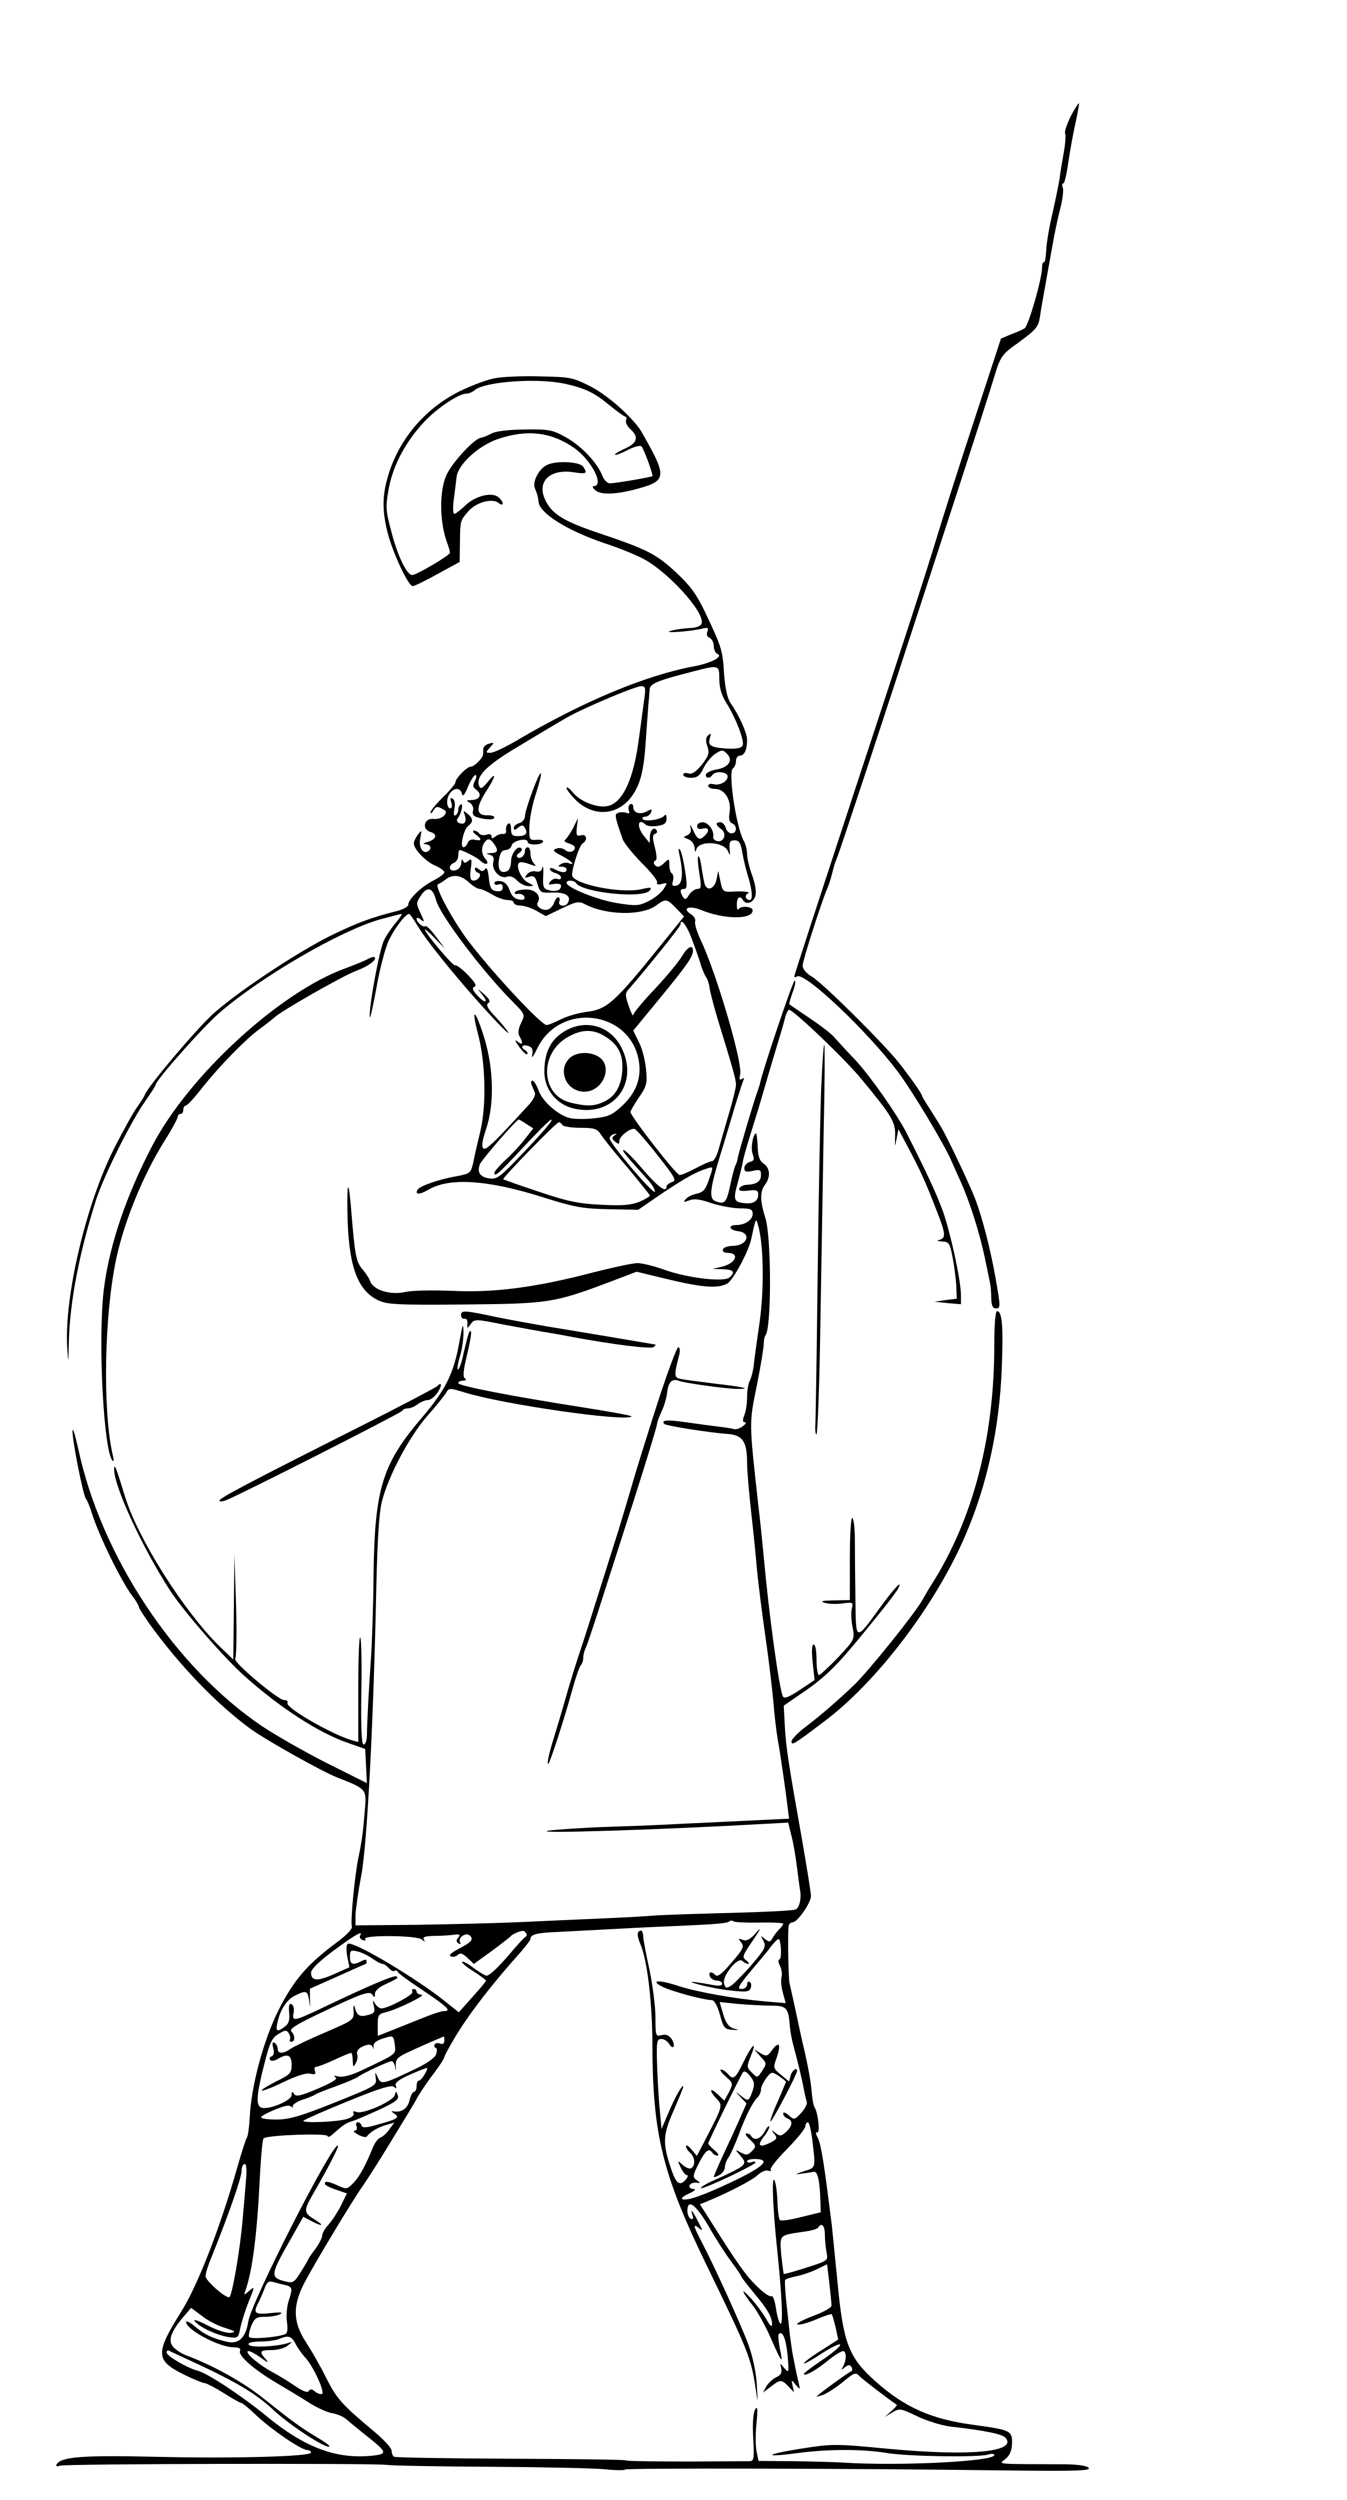 <?xml version="1.0" standalone="no"?>
<!DOCTYPE svg PUBLIC "-//W3C//DTD SVG 20010904//EN"
 "http://www.w3.org/TR/2001/REC-SVG-20010904/DTD/svg10.dtd">
<svg version="1.0" xmlns="http://www.w3.org/2000/svg"
 width="485pt" height="900pt" viewBox="0 0 485 900"
 preserveAspectRatio="xMidYMid meet">
<g transform="translate(0,900) scale(0.1,-0.1)"
fill="#000000" stroke="none">
<path d="M3855 8581 c-14 -29 -23 -56 -20 -61 3 -5 1 -37 -5 -70 -6 -33 -13
-76 -15 -94 -3 -18 -14 -73 -25 -122 -12 -49 -22 -110 -23 -135 -1 -26 -5 -45
-8 -43 -4 2 -7 -6 -7 -19 0 -40 -49 -211 -63 -219 -8 -5 -30 -15 -50 -22 l-35
-15 -96 -293 c-53 -161 -112 -347 -132 -413 -42 -139 -141 -443 -272 -840
-153 -466 -244 -744 -244 -750 0 -4 5 -3 10 0 27 17 252 -196 362 -342 53 -71
168 -262 194 -323 6 -14 21 -47 33 -74 32 -70 68 -184 87 -274 9 -42 17 -84
19 -92 2 -8 4 -32 4 -52 1 -27 5 -38 16 -38 18 0 18 4 0 107 -18 104 -49 223
-74 288 -21 54 -103 227 -124 260 -6 11 -24 39 -39 63 -16 24 -28 45 -28 47 0
7 -43 68 -85 121 -56 70 -274 287 -313 309 -19 11 -32 27 -32 39 0 18 68 230
90 281 5 11 12 34 16 50 9 35 9 35 17 55 10 23 161 480 312 945 217 665 237
730 261 808 14 46 25 63 58 87 90 65 94 70 101 113 3 23 13 78 21 122 8 44 19
107 25 140 6 33 17 88 26 122 9 34 13 69 10 77 -4 9 -3 16 2 16 4 0 12 35 18
78 6 42 18 106 26 142 8 36 13 67 12 68 -2 2 -15 -19 -30 -47z"/>
<path d="M1785 7639 c-27 -4 -86 -26 -131 -48 -128 -64 -224 -180 -260 -316
-18 -65 -17 -117 1 -190 18 -73 75 -195 91 -195 6 0 47 20 90 44 l79 43 1 64
c1 84 0 83 29 117 28 34 88 50 111 31 8 -7 14 -7 14 -1 0 5 -7 15 -15 22 -24
20 -84 5 -120 -30 -17 -16 -35 -30 -39 -30 -5 0 -6 24 -2 53 4 28 8 65 10 80
5 45 79 113 150 137 105 35 191 25 274 -33 62 -44 109 -136 70 -137 -7 0 -4
-7 7 -16 23 -18 88 -13 173 13 70 21 75 43 32 126 -18 34 -39 71 -46 82 -38
53 -119 124 -178 154 -63 32 -73 34 -179 36 -62 2 -134 -1 -162 -6z m247 -20
c73 -16 108 -32 164 -79 27 -22 52 -40 56 -40 4 0 5 -6 2 -13 -2 -7 4 -22 16
-32 31 -28 25 -50 -20 -70 -22 -10 -38 -20 -36 -22 2 -3 23 5 46 17 23 12 46
18 50 13 9 -11 43 -104 39 -107 -6 -4 -134 -26 -153 -26 -9 0 -21 12 -27 27
-18 47 -75 107 -130 138 -50 28 -61 30 -150 29 -59 -1 -105 -6 -120 -15 -13
-7 -30 -14 -38 -15 -24 -4 -100 -86 -122 -131 -28 -57 -27 -174 2 -250 5 -13
9 -28 9 -33 0 -9 -120 -80 -136 -80 -19 0 -52 68 -74 153 -22 82 -22 92 -10
160 16 83 61 168 128 239 46 49 125 102 152 101 8 0 22 6 30 13 35 30 223 44
322 23z"/>
<path d="M1969 7326 c-29 -14 -53 -61 -43 -84 9 -22 11 -29 13 -48 3 -41 101
-103 236 -149 44 -14 104 -38 134 -53 90 -43 232 -198 217 -237 -3 -9 -19 -15
-43 -16 -21 -1 -51 -5 -68 -10 -35 -10 73 -2 114 8 20 5 23 3 18 -11 -4 -10
-1 -19 8 -22 8 -4 15 -17 15 -29 0 -13 6 -26 13 -29 23 -9 -21 -33 -86 -45
-176 -33 -404 -129 -642 -270 -38 -22 -78 -41 -89 -41 -18 0 -18 1 -2 19 17
19 17 19 -3 14 -12 -3 -21 -12 -21 -19 0 -8 0 -17 -1 -21 -1 -13 -32 -43 -44
-43 -14 0 -55 -42 -55 -56 0 -5 -20 -30 -45 -54 -25 -24 -45 -49 -45 -55 0 -5
5 -2 11 8 8 14 14 15 30 6 17 -8 18 -13 8 -25 -7 -8 -24 -14 -38 -12 -34 4
-44 -37 -11 -47 27 -8 21 -27 -11 -36 -16 -5 -18 -7 -6 -8 17 -1 23 -16 9 -25
-19 -12 -35 13 -29 45 6 32 6 33 -8 15 -8 -11 -15 -25 -15 -32 0 -21 43 -66
77 -80 18 -8 33 -19 33 -24 0 -5 -18 -19 -40 -30 -43 -22 -90 -67 -90 -87 0
-7 -19 -17 -42 -23 -93 -23 -147 -44 -241 -90 -123 -62 -332 -201 -420 -280
-64 -59 -232 -258 -245 -290 -3 -8 -16 -28 -28 -45 -12 -16 -49 -82 -81 -145
-102 -199 -182 -535 -171 -720 4 -62 4 -62 6 20 3 144 39 327 99 514 30 90
126 282 178 355 19 27 35 52 35 55 0 16 167 205 229 259 149 130 440 299 582
338 38 10 71 19 75 19 3 0 -6 -14 -20 -31 -15 -17 -34 -45 -43 -63 -16 -31
-53 -228 -52 -276 1 -14 11 32 24 102 12 70 33 148 45 173 21 44 60 95 73 95
3 0 16 -19 30 -42 40 -68 195 -254 301 -363 47 -48 27 -16 -23 38 -26 27 -32
40 -23 46 9 5 5 14 -15 32 -25 22 -26 22 -9 1 27 -32 14 -37 -15 -6 -18 20
-20 28 -11 32 10 3 2 16 -24 43 -20 21 -41 36 -45 34 -7 -5 -109 116 -109 129
0 3 16 -11 36 -32 l36 -37 -32 43 c-18 24 -35 41 -38 38 -7 -7 -32 14 -32 26
0 6 7 5 16 -3 13 -11 13 -7 -2 24 -16 34 -16 37 0 61 24 37 44 32 56 -14 14
-54 168 -258 278 -368 43 -44 43 -44 28 -75 -10 -21 -12 -37 -5 -48 14 -27 11
-33 -8 -18 -11 9 -9 2 6 -19 13 -18 26 -30 29 -27 4 3 0 10 -8 15 -19 12 -8
22 14 14 13 -5 16 -14 12 -33 -3 -14 5 -3 18 24 81 169 334 139 366 -43 10
-61 -8 -112 -56 -159 -37 -35 -52 -43 -99 -48 -30 -4 -70 -4 -88 -1 -44 8
-103 59 -118 101 -7 19 -17 35 -22 35 -5 0 -6 -7 -3 -15 3 -8 9 -21 12 -29 3
-7 -7 -27 -21 -42 -127 -139 -156 -167 -165 -158 -7 7 -3 30 10 69 30 88 28
215 -6 328 -33 105 -49 116 -23 15 27 -102 31 -252 9 -348 -10 -41 -22 -93
-26 -115 -9 -38 -11 -40 -59 -49 -60 -10 -133 -35 -141 -48 -12 -19 6 -20 38
-1 76 45 214 36 413 -27 114 -36 143 -41 236 -43 l107 -2 83 57 c85 57 126 80
166 92 22 7 22 7 6 -39 -12 -37 -21 -47 -44 -52 -16 -3 -34 -12 -40 -20 -10
-11 -8 -12 13 -4 18 7 39 4 79 -10 30 -10 75 -18 102 -19 40 0 47 -3 47 -20 0
-21 -27 -40 -59 -40 -31 0 -26 -18 6 -22 50 -6 35 -52 -18 -53 -18 0 -34 -6
-36 -12 -3 -8 4 -13 16 -13 46 0 31 -38 -20 -50 l-34 -8 38 -1 c39 -1 46 -11
23 -30 -20 -17 -148 -2 -231 27 -38 14 -83 25 -100 25 -16 0 -91 -16 -165 -35
-199 -52 -349 -72 -499 -65 -71 3 -145 2 -172 -4 -54 -12 -114 7 -126 38 -3
10 -16 30 -29 45 -22 27 -26 46 -40 218 -9 108 -15 100 -13 -17 3 -185 34
-275 107 -312 34 -17 60 -19 312 -17 305 3 323 5 525 81 l97 37 87 -21 c146
-36 203 -41 239 -22 22 12 81 122 88 166 2 11 7 31 10 45 7 24 7 23 16 -10 18
-75 19 -224 3 -340 -9 -63 -19 -132 -21 -153 -2 -21 -9 -47 -14 -57 -6 -10
-10 -37 -10 -59 0 -22 -4 -51 -10 -65 -7 -19 -6 -26 2 -26 7 0 3 -6 -7 -14
-11 -8 -24 -12 -30 -11 -5 2 -30 6 -55 9 -25 3 -78 10 -119 16 -69 10 -92 8
-79 -6 7 -7 167 -32 228 -36 54 -4 70 -27 70 -105 0 -28 7 -109 15 -180 8 -70
17 -159 20 -198 7 -70 12 -111 39 -305 8 -58 17 -139 21 -180 3 -41 10 -100
15 -130 11 -60 28 -182 36 -246 l5 -41 -148 -7 c-81 -4 -186 -9 -233 -11 -47
-3 -164 -8 -260 -11 -96 -3 -197 -10 -225 -14 -70 -12 404 3 791 25 l72 4 11
-45 c7 -25 16 -78 21 -119 5 -40 10 -77 11 -81 5 -29 -3 -63 -17 -68 -9 -4
-112 -9 -228 -12 -116 -3 -238 -7 -271 -9 -33 -3 -121 -8 -195 -11 -74 -3
-205 -9 -290 -13 -85 -4 -255 -8 -377 -10 l-223 -2 0 38 c1 21 10 85 21 143
21 111 44 553 54 1040 4 172 10 263 20 305 24 93 98 232 162 306 32 36 63 75
69 85 10 18 13 18 65 2 141 -44 583 -107 603 -87 3 3 -77 17 -177 33 -256 40
-447 77 -447 87 0 5 8 9 18 9 10 0 13 3 6 8 -8 5 -6 29 7 82 10 41 17 80 15
85 -5 12 -10 -5 -27 -77 -6 -32 -16 -58 -20 -58 -4 0 -1 21 7 47 8 25 13 65
13 87 -1 35 -3 31 -14 -29 -20 -117 -49 -176 -134 -276 -145 -169 -172 -257
-176 -569 -1 -118 -6 -258 -10 -310 -6 -87 -13 -205 -14 -272 -1 -16 -6 -28
-12 -28 -7 0 -10 59 -8 190 2 104 0 192 -4 196 -4 4 -7 -79 -7 -185 l0 -192
-22 6 c-73 21 -243 119 -233 135 3 6 -2 10 -12 10 -22 0 -188 140 -176 149 4
3 6 89 3 191 l-6 185 -2 -190 -2 -189 -51 49 c-127 125 -291 384 -338 535 -33
107 -39 124 -40 102 -2 -59 98 -277 201 -437 47 -73 194 -242 269 -309 129
-115 268 -205 374 -241 l60 -21 3 -61 3 -62 -144 72 c-79 40 -184 100 -232
132 -315 212 -582 614 -664 1003 -11 48 -19 75 -20 61 -1 -34 38 -230 48 -244
5 -5 14 -28 21 -50 25 -81 107 -249 147 -301 13 -17 23 -34 23 -39 0 -4 17
-30 37 -59 109 -151 243 -291 367 -381 57 -41 253 -151 311 -174 105 -41 105
-42 99 -114 -7 -85 -11 -114 -23 -172 -14 -65 -30 -235 -24 -251 3 -7 -21 -32
-54 -56 -108 -80 -158 -139 -213 -250 -54 -111 -96 -271 -101 -383 -2 -33 -6
-64 -10 -70 -4 -5 -19 -53 -34 -105 -62 -219 -144 -430 -204 -524 -92 -147
-91 -173 9 -223 36 -18 71 -32 78 -32 7 -1 38 -17 68 -36 30 -19 58 -35 62
-35 5 0 30 -21 56 -46 53 -50 161 -124 183 -124 7 0 13 -4 13 -9 0 -14 -279
-22 -561 -15 -262 6 -338 0 -355 -27 -4 -7 0 -9 12 -5 23 7 1124 9 1174 3 19
-3 188 -6 375 -7 187 -1 373 -5 413 -9 39 -4 72 -4 72 -1 0 6 839 4 1353 -3
264 -3 325 -2 317 9 -7 8 -37 12 -83 13 -260 1 -242 -1 -217 19 16 13 23 30
24 57 1 45 -7 48 -139 66 -151 20 -248 63 -352 156 -98 87 -117 138 -138 363
-9 91 -18 181 -20 200 -27 215 -38 289 -50 313 -8 15 -9 24 -3 21 12 -7 4 69
-9 90 -4 6 -8 29 -10 51 -3 39 -13 97 -34 185 -6 25 -17 79 -26 120 -9 41 -18
82 -20 90 -4 13 -7 156 -4 203 0 9 7 17 15 17 17 0 66 70 66 95 0 11 -14 96
-30 190 -52 293 -59 338 -64 418 l-4 77 61 42 c86 58 127 98 221 213 108 132
140 174 134 181 -3 2 -33 -33 -67 -80 -93 -127 -89 -128 -91 31 -1 76 -2 171
-2 211 0 39 -4 75 -9 78 -5 3 -9 -60 -9 -145 l0 -151 -57 -1 c-44 -1 -52 -3
-33 -9 14 -4 43 -5 64 -2 37 5 39 4 33 -19 -3 -13 -2 -44 3 -68 8 -43 7 -43
-52 -107 -34 -35 -65 -64 -69 -64 -5 0 -9 25 -9 55 0 31 -4 55 -10 55 -7 0 -8
-23 -4 -64 l7 -64 -54 -36 c-38 -25 -55 -32 -60 -23 -13 25 -50 291 -69 502
-5 55 -14 141 -20 190 -33 299 -33 290 -5 427 14 70 25 138 25 151 0 13 3 26
6 30 22 22 22 351 0 422 -20 63 -20 96 -1 121 20 27 18 59 -5 75 -15 10 -21
26 -22 62 -1 26 -4 47 -5 47 -12 0 -21 -54 -13 -74 7 -20 5 -25 -11 -29 -10
-3 -19 -13 -19 -22 0 -13 6 -15 30 -10 26 6 30 4 30 -14 0 -23 -14 -34 -49
-36 -13 0 -26 -6 -29 -13 -3 -9 7 -11 32 -8 30 4 36 1 36 -14 0 -24 -18 -35
-50 -31 -38 4 -41 12 -23 76 9 33 17 67 18 75 1 8 11 44 22 80 11 36 31 99 43
140 12 41 34 118 50 170 16 52 32 107 36 123 3 15 10 29 14 32 10 6 200 -174
263 -251 109 -132 122 -154 120 -203 -1 -42 -1 -43 5 -11 l7 35 29 -55 c51
-95 68 -133 110 -242 31 -78 32 -95 9 -101 -12 -3 -8 -5 9 -6 24 -1 28 -6 37
-53 6 -29 12 -75 14 -103 l2 -50 -40 -5 -40 -6 48 -5 47 -4 0 32 c0 54 -37
223 -65 303 -24 65 -55 132 -130 280 -37 72 -132 207 -186 265 -32 33 -65 70
-76 82 -10 12 -49 42 -88 68 -38 26 -71 48 -73 50 -1 1 4 21 12 43 9 23 12 42
7 42 -6 0 -116 -325 -125 -372 -2 -7 -6 -20 -9 -28 -10 -25 -69 -224 -71 -240
-1 -9 -5 -20 -8 -25 -3 -6 -12 -38 -19 -73 -13 -61 -20 -69 -53 -56 -24 9 -20
45 18 168 19 61 44 145 56 186 13 41 25 79 28 84 3 5 0 6 -7 2 -8 -6 -10 -1
-6 16 10 40 -85 364 -142 484 -14 30 -23 60 -20 67 3 7 -4 19 -15 26 -35 22
-6 33 37 15 83 -34 185 -35 185 -1 0 14 -42 18 -51 4 -4 -5 -6 3 -6 17 0 26
11 34 22 16 11 -18 35 -11 44 12 5 15 2 40 -10 75 -11 29 -19 64 -19 78 0 15
-5 36 -12 48 -28 51 -57 250 -39 261 6 4 11 16 11 27 0 10 6 19 14 19 16 0 26
21 26 56 0 25 -28 88 -60 134 -11 16 -19 53 -23 105 -5 85 -8 94 -68 221 -30
63 -53 95 -102 141 -73 68 -105 85 -278 143 -131 44 -173 70 -197 123 -29 65
19 110 104 97 46 -7 50 -5 34 20 -11 18 -98 23 -131 6z m621 -771 c0 -31 8
-58 25 -85 34 -54 66 -136 59 -153 -3 -10 -20 -13 -54 -12 -61 4 -73 11 -64
38 5 17 4 19 -6 10 -9 -8 -10 -19 -3 -40 8 -24 5 -33 -20 -66 -22 -26 -36 -36
-49 -31 -10 3 -18 1 -18 -5 0 -6 13 -11 28 -11 22 0 32 7 45 35 9 18 28 42 42
51 25 16 27 16 43 0 23 -23 5 -49 -38 -56 -18 -3 -35 -11 -38 -17 -4 -15 14
-17 23 -3 10 16 55 12 55 -5 0 -18 -28 -34 -51 -28 -11 3 -19 0 -19 -6 0 -6
11 -11 25 -11 34 0 59 -40 52 -84 -4 -25 -1 -36 9 -40 19 -7 18 -36 -2 -36 -9
0 -18 9 -21 20 -3 11 -12 20 -19 20 -19 0 -18 -10 3 -25 21 -15 10 -48 -14
-43 -10 2 -17 10 -15 16 4 22 -18 52 -38 52 -11 0 -20 -6 -20 -14 0 -9 7 -12
20 -9 22 6 26 -7 8 -25 -19 -19 -27 -15 -43 21 -8 17 -12 22 -9 9 4 -15 0 -24
-12 -29 -15 -6 -15 -7 4 -14 13 -5 22 -18 23 -31 1 -16 3 -18 6 -6 9 33 99 29
114 -6 8 -18 9 -17 6 9 -2 24 2 30 18 30 16 0 22 -9 28 -45 4 -25 14 -65 22
-90 14 -49 16 -80 4 -80 -14 0 -19 18 -7 23 15 6 -14 10 -59 7 -29 -1 -32 2
-39 37 l-8 38 -6 -30 c-7 -37 -37 -46 -44 -13 -3 13 -8 40 -11 62 -3 21 -8 36
-11 33 -3 -2 -1 -30 4 -61 8 -48 7 -56 -7 -56 -9 0 -22 -10 -30 -21 -10 -18
-15 -19 -22 -8 -12 20 -11 29 4 29 11 0 12 12 4 63 -5 34 -13 69 -18 77 -7 10
-7 3 -2 -20 14 -65 10 -104 -11 -108 -15 -3 -18 0 -13 17 3 12 1 24 -4 27 -5
3 -9 16 -9 30 0 23 -1 24 -16 10 -8 -9 -19 -16 -24 -16 -13 0 -22 18 -10 22 6
2 5 19 -2 47 -9 34 -9 46 0 49 7 2 10 8 6 13 -9 15 -24 0 -24 -24 l-1 -22 -19
24 c-29 34 -24 70 5 42 6 -5 25 -7 43 -4 25 4 32 10 32 27 0 12 -3 16 -8 10
-9 -14 -71 -24 -78 -12 -3 4 1 8 9 8 8 0 17 7 21 15 5 13 2 14 -15 4 -25 -13
-49 -5 -49 16 0 9 -5 13 -11 10 -6 -4 -8 -14 -5 -22 4 -11 2 -13 -9 -9 -8 3
-21 3 -29 0 -14 -5 -13 -12 16 -95 5 -14 36 -52 68 -85 33 -32 58 -64 56 -70
-3 -8 3 -10 17 -6 21 5 21 5 6 -19 -9 -13 -33 -33 -54 -43 -34 -17 -45 -18
-113 -7 -71 11 -182 56 -182 73 0 11 27 10 34 -1 22 -34 240 -57 265 -27 10
12 5 13 -30 5 -75 -17 -249 19 -249 51 0 27 26 106 37 113 20 12 16 36 -5 30
-16 -4 -18 0 -15 29 l4 33 -17 -35 c-10 -19 -23 -38 -29 -43 -6 -4 -1 -9 13
-13 12 -4 22 -10 22 -15 0 -15 -21 -21 -35 -9 -8 7 -23 9 -32 5 -15 -5 -11
-10 20 -26 35 -18 52 -37 24 -26 -8 3 -20 1 -28 -4 -11 -7 -11 -9 4 -9 9 0 17
-4 17 -10 0 -13 -16 -13 -41 0 -11 6 -19 7 -19 2 0 -6 9 -12 20 -15 11 -3 20
-10 20 -16 0 -6 -6 -8 -13 -5 -8 3 -19 -1 -25 -9 -10 -12 -8 -13 13 -9 14 2
25 0 25 -6 0 -17 -17 -23 -43 -17 -21 6 -23 11 -21 53 1 26 0 39 -3 29 -3 -13
-11 -17 -24 -14 -10 3 -24 -2 -31 -10 -11 -14 -10 -15 8 -9 16 5 22 0 29 -26
10 -32 12 -33 57 -31 46 1 67 -14 52 -38 -9 -16 -37 -10 -30 6 3 8 1 15 -4 15
-5 0 -11 -9 -15 -19 -3 -11 -13 -22 -22 -25 -18 -7 -46 12 -37 25 14 23 -7 47
-41 47 -19 0 -38 -4 -41 -10 -3 -5 2 -8 11 -6 10 2 20 -3 23 -10 3 -10 -3 -13
-19 -10 -16 2 -27 13 -34 33 -7 20 -18 31 -32 33 -13 2 -23 -1 -23 -7 0 -6 7
-8 15 -5 10 4 15 0 15 -11 0 -11 -7 -15 -22 -13 -19 2 -24 11 -28 48 -3 29 -8
40 -13 32 -7 -10 -12 -10 -23 -1 -9 7 -14 8 -14 1 0 -6 5 -12 12 -14 15 -5 1
-28 -17 -28 -11 0 -14 10 -10 41 5 36 3 40 -9 30 -11 -9 -15 -9 -19 1 -3 7 -6
3 -6 -8 -1 -13 -9 -24 -21 -27 -24 -6 -28 18 -5 27 8 3 15 15 15 26 0 11 2 20
5 20 10 0 61 -26 73 -37 20 -20 37 -15 20 5 -17 19 -16 48 2 66 8 8 15 6 26
-8 20 -27 18 -36 -8 -37 -19 -1 -20 -2 -5 -6 14 -4 17 -11 13 -27 -7 -28 25
-62 50 -52 11 4 24 -1 36 -14 10 -11 29 -20 41 -20 22 0 21 1 -2 13 -25 12
-46 63 -31 72 5 3 21 0 37 -6 22 -8 26 -8 16 2 -7 7 -13 23 -13 36 0 13 -4 23
-10 23 -5 0 -10 -6 -10 -14 0 -17 -18 -31 -28 -21 -3 3 0 10 8 15 8 5 11 12 7
16 -12 13 -37 -18 -37 -48 0 -17 -6 -31 -16 -35 -23 -8 -33 8 -27 45 4 22 11
32 23 32 10 0 20 7 22 16 3 18 58 30 58 13 0 -12 47 -12 55 0 3 6 -7 9 -22 8
-27 -2 -28 -1 -27 48 1 28 11 81 24 119 12 37 20 69 17 72 -6 6 -57 -132 -57
-155 0 -10 -9 -21 -20 -24 -11 -3 -20 -11 -20 -17 0 -9 4 -9 16 1 13 10 17 10
24 -1 12 -20 3 -30 -26 -30 -19 0 -24 5 -24 26 0 15 -4 23 -10 19 -6 -4 -9
-14 -8 -23 2 -10 -3 -16 -11 -14 -7 1 -19 -3 -27 -9 -11 -9 -14 -9 -14 0 0 8
-8 10 -19 6 -11 -3 -22 -1 -26 5 -3 5 -12 10 -18 10 -7 0 -4 -7 6 -14 23 -17
22 -25 -3 -19 -12 3 -22 -1 -26 -11 -3 -9 -10 -16 -15 -16 -14 0 0 63 16 76
20 15 19 28 -2 45 -15 12 -16 12 -10 -4 9 -24 0 -38 -19 -30 -9 3 -11 10 -6
17 13 16 22 57 11 50 -5 -3 -9 -11 -9 -19 0 -8 -4 -17 -10 -20 -6 -4 -7 5 -4
23 4 18 1 32 -6 37 -9 5 -10 1 -5 -14 4 -12 2 -21 -4 -21 -6 0 -11 10 -11 23
0 41 44 65 53 30 3 -13 10 -5 22 25 10 23 22 42 27 42 5 0 4 -9 -2 -21 -9 -17
-8 -23 6 -33 21 -16 11 -36 -19 -36 -19 -1 -20 -2 -5 -10 9 -6 14 -18 11 -29
-3 -13 2 -20 19 -24 32 -9 58 -9 58 1 0 4 -12 8 -27 7 -39 0 -40 27 -4 84 37
57 41 78 7 36 -20 -24 -26 -27 -31 -14 -12 33 23 70 125 132 181 109 194 117
240 139 96 45 203 88 219 88 15 0 17 -6 10 -52 -4 -29 -12 -89 -18 -133 -19
-150 -59 -237 -115 -247 -36 -7 -98 17 -123 49 -13 15 -23 23 -23 16 0 -6 16
-26 35 -45 63 -59 147 -54 198 13 33 45 46 94 53 214 4 55 8 111 9 125 2 14 3
35 4 47 1 22 24 32 161 67 89 23 90 22 90 -29z m-900 -733 c13 -12 30 -22 37
-22 7 0 27 -9 45 -20 18 -11 43 -20 56 -20 12 0 22 -4 22 -10 0 -5 11 -10 24
-10 14 0 40 -9 58 -19 l33 -19 58 28 c53 25 61 27 85 14 76 -39 203 -41 254
-4 35 26 39 25 72 -9 l29 -30 -75 -93 c-178 -221 -202 -242 -279 -251 -29 -4
-69 -16 -91 -27 -21 -11 -44 -20 -50 -20 -22 0 -243 241 -305 335 -54 80 -98
168 -86 172 6 2 19 10 29 18 25 19 55 15 84 -13z m798 -194 c11 -29 26 -71 33
-93 6 -22 16 -45 21 -52 5 -6 11 -24 13 -40 2 -15 15 -64 28 -108 58 -189 67
-222 67 -240 0 -11 -11 -55 -24 -99 -13 -45 -30 -102 -37 -128 -7 -27 -18 -48
-25 -48 -6 0 -32 -11 -58 -25 -26 -14 -52 -25 -59 -25 -12 0 -177 212 -177
227 0 4 14 28 31 53 28 41 30 50 25 102 -3 31 -14 75 -26 97 l-20 41 93 113
c98 119 123 154 122 175 0 24 -20 13 -40 -21 -11 -19 -55 -72 -97 -117 -43
-45 -78 -87 -78 -94 -1 -6 -8 9 -16 32 -13 38 -14 46 -1 60 73 84 187 227 187
233 0 26 20 2 38 -43z m-593 -674 l25 -16 -28 -36 c-15 -20 -46 -54 -69 -75
-24 -22 -43 -44 -43 -49 0 -17 15 -4 104 92 49 52 93 97 100 99 14 5 -35 -52
-125 -145 -60 -62 -71 -70 -98 -66 -33 5 -44 22 -33 51 6 16 131 160 140 161
1 0 14 -7 27 -16z m130 -4 c3 -5 32 -10 64 -10 52 0 61 -3 76 -26 9 -14 52
-68 96 -119 43 -52 79 -96 79 -99 0 -3 -17 -13 -37 -22 -30 -12 -60 -15 -138
-11 -83 4 -121 12 -225 47 -69 23 -126 43 -128 45 -4 4 191 205 200 205 4 0
10 -4 13 -10z m342 -108 c64 -81 70 -92 53 -97 -11 -4 -20 -11 -20 -16 0 -25
-31 -2 -85 61 -33 39 -64 70 -69 70 -9 0 6 -18 82 -102 19 -20 32 -42 30 -48
-4 -13 -163 174 -163 192 0 6 7 13 15 15 12 4 12 2 2 -5 -10 -7 -10 -11 3 -22
12 -10 15 -10 15 3 0 16 39 47 55 43 5 -1 42 -43 82 -94z m369 -2763 c46 1 84
-1 84 -4 0 -4 -7 -13 -15 -21 -8 -8 -19 -22 -24 -32 -8 -14 -11 -14 -27 -2
-16 14 -16 13 -5 -7 10 -20 6 -29 -41 -84 -29 -34 -63 -68 -74 -76 -19 -12
-22 -12 -27 7 -7 27 50 97 66 81 6 -6 15 -11 21 -11 5 0 2 6 -7 13 -16 11 -14
17 24 72 29 43 32 51 11 27 -21 -24 -34 -31 -48 -25 -17 6 -17 5 -5 -10 11
-14 7 -24 -35 -72 -33 -39 -50 -53 -58 -45 -15 15 -26 12 -20 -5 4 -8 15 -15
25 -15 10 0 19 -5 19 -11 0 -8 -12 -9 -37 -4 -78 14 -96 14 -43 0 30 -8 82
-18 116 -21 50 -6 62 -4 67 9 3 9 2 19 -3 22 -6 4 -10 -1 -10 -9 0 -9 -9 -16
-20 -16 -17 0 -12 10 32 63 29 34 63 74 74 90 12 15 24 27 27 27 9 0 13 -70 4
-73 -6 -2 -5 -11 1 -23 6 -12 9 -30 6 -41 -3 -11 -1 -37 5 -57 l10 -37 -72 6
c-114 10 -247 34 -315 56 -69 23 -104 21 -57 -3 31 -16 149 -48 177 -48 10 0
20 -18 30 -52 13 -48 17 -53 44 -55 26 -2 27 -1 5 5 -17 5 -28 20 -37 51 l-13
44 67 -7 c37 -3 90 -6 118 -6 56 0 63 -7 68 -75 1 -16 7 -48 13 -70 15 -54 34
-134 39 -165 3 -14 7 -31 9 -37 2 -7 -7 -25 -20 -39 -24 -26 -26 -26 -45 -9
-12 11 -20 13 -20 6 0 -6 7 -14 15 -17 21 -8 19 -27 -5 -49 -17 -15 -22 -16
-37 -4 -16 13 -17 12 -5 -3 12 -15 10 -19 -16 -32 -38 -19 -47 -10 -22 22 11
13 20 30 20 36 -1 6 -8 -1 -16 -16 -15 -28 -38 -36 -49 -18 -3 6 -11 10 -17
10 -7 0 -2 -9 10 -20 26 -25 26 -27 7 -46 -12 -12 -19 -13 -37 -3 -22 12 -22
11 -5 -8 31 -36 31 -36 -106 -98 -21 -10 -36 -20 -33 -22 6 -6 196 84 196 92
0 4 -7 5 -15 1 -8 -3 -15 -1 -15 4 0 5 14 8 30 8 58 -2 30 -28 -90 -85 -100
-47 -155 -66 -173 -60 -6 3 4 12 23 20 21 10 28 16 17 17 -11 0 -17 6 -14 13
2 6 13 11 23 10 17 -3 18 -2 2 9 -15 11 -14 16 8 60 24 47 37 57 49 38 3 -5
12 -10 18 -10 7 1 2 9 -10 19 -13 11 -23 22 -23 25 0 6 110 232 124 254 5 9
13 6 27 -12 16 -20 17 -29 8 -55 -13 -36 -15 -37 -43 -14 -20 16 -20 16 0 -6
l22 -23 -23 -52 c-12 -28 -39 -86 -59 -129 -20 -43 -36 -81 -36 -83 0 -3 9 0
20 6 11 6 20 19 20 28 0 10 6 26 14 37 7 11 23 46 35 78 26 70 49 116 67 135
8 7 14 21 14 30 0 9 9 28 19 41 18 24 20 24 45 8 14 -10 26 -19 26 -21 0 -2
-14 -34 -30 -72 -17 -37 -28 -69 -26 -71 4 -5 96 170 96 182 0 15 -18 2 -23
-16 l-6 -22 -29 24 c-28 23 -29 25 -15 63 16 48 8 60 -17 26 -17 -23 -21 -24
-42 -11 l-23 14 23 -26 c23 -24 23 -26 6 -52 -17 -26 -17 -26 -37 -6 -19 19
-19 21 -3 61 23 58 4 41 -28 -25 -29 -59 -36 -64 -56 -40 -7 8 -18 15 -24 15
-6 0 2 -12 17 -25 27 -24 27 -25 12 -56 l-17 -31 -24 23 c-29 27 -32 14 -4
-16 23 -24 23 -25 -38 -143 l-33 -63 -19 23 c-11 13 -19 18 -20 12 0 -6 7 -17
15 -24 17 -14 20 -46 4 -55 -5 -4 -19 1 -30 11 -20 18 -21 18 -8 -9 7 -15 17
-27 22 -27 5 0 4 -7 -3 -15 -21 -26 -35 -17 -52 33 -33 95 -32 125 7 213 19
44 35 83 35 87 0 14 -29 -36 -53 -93 l-25 -59 -6 64 c-4 36 -8 109 -10 163 -3
88 -1 97 15 97 10 0 22 -8 28 -17 5 -10 12 -15 16 -11 3 3 1 15 -6 27 -10 14
-20 19 -36 15 -22 -6 -23 -4 -23 64 0 39 -10 114 -21 169 -12 54 -22 108 -23
121 0 12 -4 22 -7 22 -16 0 -17 -16 -3 -49 25 -59 43 -213 43 -364 1 -319 36
-463 193 -787 154 -317 162 -337 179 -450 8 -54 8 -54 4 15 -2 41 -14 99 -29
141 -25 69 -122 283 -171 376 -29 56 -31 65 -8 47 14 -12 14 -10 -2 21 -20 40
-31 54 -22 27 5 -13 3 -17 -5 -15 -7 3 -13 16 -13 29 0 46 30 24 77 -56 25
-44 61 -100 80 -125 18 -24 35 -49 37 -55 2 -5 23 -32 46 -60 49 -58 65 -87
65 -112 -1 -12 -7 -6 -20 17 -11 19 -35 53 -55 75 -41 45 -37 29 8 -28 16 -21
44 -72 62 -113 40 -92 46 -98 33 -39 -5 26 -7 49 -4 53 14 13 26 -17 32 -78 5
-62 5 -64 -12 -45 -16 20 -16 20 -11 -1 3 -16 -2 -25 -19 -32 -12 -6 -28 -21
-35 -33 l-12 -22 28 21 c34 27 39 27 64 1 l20 -21 -5 23 c-5 24 -5 24 11 4 17
-19 17 -19 10 10 -4 17 -9 39 -11 50 -2 11 -6 31 -9 45 -3 14 -7 48 -11 75 -3
28 -9 82 -13 120 -4 39 -6 73 -4 77 2 4 20 10 41 14 20 4 53 15 73 25 l37 18
8 -67 c4 -37 8 -73 8 -81 1 -8 -28 -24 -69 -39 -38 -15 -62 -28 -53 -30 9 -2
40 7 68 19 28 12 52 20 55 18 2 -3 8 -24 14 -48 l9 -43 -64 -41 c-35 -22 -62
-43 -59 -45 2 -2 31 14 64 36 34 22 63 36 66 32 3 -5 -26 -30 -65 -56 -39 -26
-68 -49 -66 -51 7 -7 47 16 93 54 24 19 47 32 51 29 11 -6 9 -36 -3 -56 -7
-13 -6 -13 7 -2 13 10 18 10 24 1 4 -7 3 -14 -2 -16 -9 -3 -110 -76 -124 -90
-2 -2 8 1 24 6 15 6 48 27 72 47 41 34 45 35 60 19 13 -13 101 -80 133 -102 2
-1 -7 -12 -20 -23 l-24 -21 27 16 c26 16 30 16 90 -13 35 -17 88 -33 118 -37
123 -14 190 -27 201 -41 42 -51 -129 -67 -426 -39 -188 18 -198 18 -312 0
-133 -21 -138 -33 -6 -15 109 14 230 14 320 -1 77 -12 326 -16 361 -5 12 4 22
3 22 -2 0 -23 -343 -40 -545 -27 -27 2 -107 4 -177 5 l-127 1 -7 35 c-4 20 -4
66 0 102 5 52 3 63 -5 48 -7 -11 -10 -50 -7 -102 4 -80 3 -84 -16 -84 -255 -2
-437 -1 -443 3 -4 3 -192 5 -417 6 -224 1 -412 4 -417 7 -5 3 -9 13 -9 22 0 9
-28 40 -63 69 -115 96 -135 118 -172 192 -20 41 -53 98 -73 129 -47 71 -49
131 -7 212 34 66 174 299 214 355 15 22 57 87 92 145 35 58 70 114 76 125 7
11 20 33 29 50 10 16 34 53 56 81 21 28 38 54 38 59 0 4 17 35 37 69 52 87
134 193 238 309 19 22 35 43 35 47 0 16 21 22 93 25 40 2 117 6 172 9 55 3
165 9 245 12 160 7 200 10 207 18 3 3 10 3 15 -1 6 -3 48 -5 94 -4z m-842 -38
c4 -5 3 -11 -1 -13 -5 -1 -35 -35 -68 -74 -38 -43 -66 -69 -75 -66 -8 3 -30
16 -48 30 -18 14 -35 22 -38 20 -3 -3 15 -19 40 -34 25 -16 45 -31 46 -34 0
-3 -22 -29 -49 -59 l-49 -55 -44 35 c-103 84 -331 220 -355 212 -6 -2 -7 -20
-3 -44 l8 -41 -56 -25 c-59 -26 -82 -25 -82 6 0 12 28 39 77 76 78 58 112 78
100 58 -4 -6 0 -14 9 -17 8 -3 12 -2 9 4 -10 15 188 13 204 -2 11 -10 13 -10
7 0 -5 9 4 12 36 13 24 0 56 2 71 4 23 3 26 1 17 -10 -8 -10 -8 -15 1 -21 7
-4 9 -3 6 3 -11 17 21 39 35 25 14 -14 7 -23 -45 -50 -24 -13 -33 -22 -23 -25
7 -3 19 0 25 6 8 8 17 5 34 -11 l23 -22 65 47 c35 26 66 50 69 54 5 6 29 17
42 18 4 1 9 -3 12 -8z m-553 -92 c15 -10 31 -19 37 -19 5 0 15 -7 22 -15 7 -8
16 -13 20 -10 5 3 10 1 12 -3 1 -5 35 -30 73 -55 109 -73 124 -87 91 -87 -8 0
-41 -11 -73 -24 -32 -13 -82 -33 -110 -44 l-53 -21 0 39 c0 35 3 40 28 46 40
9 150 63 130 63 -10 1 -18 6 -18 11 0 6 -5 10 -11 10 -5 0 -7 -5 -4 -10 6 -10
-87 -60 -112 -60 -7 0 -17 8 -23 18 -8 14 -9 12 -4 -9 5 -23 2 -27 -22 -33
-29 -8 -39 -2 -47 29 -3 11 -5 5 -4 -13 2 -33 1 -34 -101 -78 -57 -24 -113
-51 -125 -59 -27 -19 -47 -19 -47 -1 0 8 -5 18 -11 22 -8 5 -10 -1 -5 -19 4
-16 2 -27 -7 -30 -6 -2 -8 -8 -4 -13 4 -4 17 -3 27 4 35 21 50 15 50 -21 0
-30 -5 -35 -56 -60 -31 -16 -54 -30 -52 -33 3 -2 38 11 79 31 46 22 82 34 96
30 17 -4 21 -2 17 10 -4 8 -1 15 5 15 6 0 35 11 65 25 30 14 57 25 60 25 3 0
6 -12 6 -27 1 -25 2 -26 11 -10 6 10 8 25 5 32 -3 8 3 19 14 25 25 13 38 13
43 -2 2 -7 3 -5 2 4 -2 12 8 21 32 29 40 13 40 13 45 -25 3 -32 7 -29 -124
-91 -37 -17 -66 -24 -80 -20 -15 4 -19 3 -10 -3 9 -6 -10 -18 -64 -41 -61 -26
-79 -30 -85 -19 -7 10 -9 9 -9 -4 0 -19 -77 -52 -106 -46 -24 5 -22 43 9 163
18 72 27 90 50 103 24 15 29 15 37 2 5 -8 6 -18 4 -22 -3 -4 0 -8 5 -8 14 0
14 23 0 37 -8 8 15 23 83 56 171 82 199 92 209 76 7 -11 9 -11 9 4 0 10 15 24
38 34 46 22 46 22 40 28 -6 7 -98 -32 -284 -121 -85 -40 -93 -41 -87 -10 3 13
0 27 -7 31 -8 5 -11 -3 -9 -30 3 -27 -1 -40 -16 -51 -28 -21 -34 -17 -25 19
10 45 35 82 66 95 37 18 42 15 47 -20 4 -30 4 -29 3 5 l0 38 99 44 c55 25 101
45 102 45 2 0 3 5 3 10 0 7 -6 7 -19 0 -31 -16 -41 -12 -41 16 0 23 3 25 27
19 15 -3 39 -15 54 -26z m259 -295 c0 -10 -6 -14 -15 -11 -8 4 -17 2 -20 -3
-3 -4 -1 -10 4 -12 5 -1 5 -12 1 -24 -5 -13 -37 -35 -83 -56 -109 -52 -115
-53 -127 -26 -10 22 -10 22 -7 -4 4 -25 -1 -28 -148 -87 -123 -49 -163 -61
-209 -61 -31 0 -56 3 -56 8 0 8 78 42 97 42 6 0 13 -3 16 -7 2 -5 2 -3 1 4 -2
6 14 17 34 24 20 6 42 15 47 19 6 4 39 17 75 30 36 13 71 28 78 33 17 13 111
57 122 57 5 0 11 -10 13 -22 3 -15 4 -14 2 5 -1 24 5 31 44 49 36 17 95 43
129 57 1 1 2 -6 2 -15z m-72 -123 c-7 -12 -16 -21 -20 -21 -5 0 -8 -9 -8 -20
0 -11 -4 -20 -9 -20 -5 0 -12 -13 -16 -29 -6 -30 -28 -46 -55 -42 -13 2 -13 1
0 -8 20 -14 12 -19 -56 -38 -43 -13 -59 -14 -62 -5 -2 7 -8 12 -14 12 -6 0 -8
-7 -4 -15 3 -8 0 -15 -7 -15 -7 -1 -1 -7 13 -15 14 -7 27 -10 30 -7 12 17 41
34 69 42 l31 9 -18 -24 c-9 -14 -24 -27 -32 -30 -8 -2 -21 -19 -28 -37 -26
-64 -47 -103 -70 -127 -23 -23 -25 -23 -59 -7 -20 9 -38 14 -41 11 -8 -8 3
-16 42 -29 l35 -12 -21 -43 c-12 -24 -32 -55 -45 -69 -13 -14 -23 -32 -23 -40
0 -8 -11 -29 -23 -46 -13 -17 -26 -35 -28 -41 -2 -5 -15 -27 -28 -47 -20 -33
-27 -37 -49 -32 -61 15 -61 21 16 156 l44 78 28 -15 c42 -22 50 -18 13 5 -40
24 -40 32 -7 90 57 98 95 173 91 176 -17 17 -312 -562 -323 -633 -9 -59 -35
-83 -77 -73 -52 12 -81 26 -115 55 -18 15 -32 22 -32 16 0 -27 119 -91 171
-91 20 0 27 -4 23 -14 -6 -17 54 -69 133 -115 32 -19 82 -49 112 -68 29 -19
68 -37 86 -40 19 -3 42 -13 52 -22 10 -9 41 -34 68 -56 80 -63 82 -69 27 -75
-130 -14 -245 29 -382 142 -93 76 -215 156 -249 164 -36 9 -111 53 -111 65 0
6 3 9 8 7 4 -2 25 -12 47 -22 192 -88 261 -128 330 -192 57 -54 191 -141 201
-131 3 2 -17 17 -43 32 -55 33 -87 55 -198 144 -71 56 -176 115 -272 151 -17
6 -39 20 -49 31 -20 22 -10 54 36 108 l28 33 39 -29 c21 -17 58 -36 83 -43 37
-12 41 -15 21 -18 -14 -2 -49 9 -84 27 -33 17 -53 24 -46 15 18 -22 78 -50
121 -57 35 -5 36 -4 43 31 4 20 17 63 30 95 23 57 23 58 2 40 -18 -16 -20 -16
-14 -1 26 73 43 204 53 418 4 69 9 128 13 132 11 12 231 20 231 8 0 -5 9 -2
19 8 36 32 47 40 72 47 13 4 56 23 96 41 59 28 71 37 65 52 -6 15 -7 15 -10 1
-4 -22 -114 -71 -138 -62 -11 4 -15 3 -11 -4 4 -6 -5 -15 -21 -20 -31 -12
-169 -17 -159 -7 4 4 76 36 160 70 110 45 155 59 165 52 9 -8 11 -7 7 4 -4 10
11 22 52 40 32 14 59 25 61 23 2 -2 -3 -12 -10 -24z m1396 -228 c13 -111 15
-105 -29 -119 -33 -11 -35 -13 -9 -9 16 2 36 5 44 7 14 3 22 -33 24 -106 l1
-40 -70 -17 c-38 -10 -73 -15 -77 -11 -4 4 -8 35 -9 69 -1 34 -6 68 -11 75
-10 15 -5 -109 11 -257 17 -166 21 -266 11 -260 -5 3 -12 28 -16 55 -4 28 -11
47 -16 44 -6 -4 -30 13 -54 37 -40 39 -72 85 -172 244 l-32 50 23 9 c80 33
165 77 185 96 13 12 30 19 38 16 8 -3 12 -2 9 4 -3 5 24 39 60 75 36 37 65 73
65 81 0 8 4 14 9 14 4 0 11 -26 15 -57z m-2039 -160 c-3 -38 -8 -95 -11 -128
-9 -113 -39 -285 -49 -285 -18 0 -85 61 -85 76 0 9 9 39 21 67 63 157 109 288
109 313 0 13 5 24 11 24 7 0 8 -23 4 -67z m2085 -187 c0 -18 3 -47 6 -64 6
-30 6 -30 -72 -55 -43 -14 -80 -24 -82 -23 -1 2 -5 33 -9 68 -6 74 -9 71 80
84 26 3 50 10 53 15 12 20 24 7 24 -25z m-1946 -181 c29 -7 30 -12 17 -53 -8
-22 -11 -57 -8 -80 4 -28 2 -42 -7 -45 -28 -11 -124 -19 -129 -10 -3 4 1 23 8
41 12 28 19 32 52 32 21 0 45 5 53 10 10 6 -2 7 -37 3 -55 -6 -62 0 -44 35 5
9 15 32 22 50 10 27 16 32 33 27 12 -3 29 -8 40 -10z m40 -212 c8 -16 24 -38
36 -51 28 -30 72 -126 59 -130 -5 -2 -17 2 -25 9 -11 9 -17 10 -22 2 -5 -8
-22 -1 -50 18 -23 16 -59 38 -80 49 -48 26 -98 67 -90 76 4 3 24 -7 45 -22 26
-19 32 -22 21 -8 -26 29 -23 34 20 34 21 0 47 7 58 16 18 15 19 15 0 9 -42
-13 -133 -17 -140 -6 -5 7 8 11 41 12 26 0 57 4 68 9 33 14 44 11 59 -17z"/>
<path d="M1325 5548 c-10 -6 -47 -21 -82 -34 -237 -86 -564 -387 -695 -639
-95 -182 -154 -358 -174 -515 -22 -182 -1 -589 32 -619 4 -3 4 6 0 21 -37 158
-31 511 14 713 29 132 95 293 170 414 28 44 50 85 50 91 0 5 5 10 10 10 6 0
10 7 10 15 0 8 4 15 9 15 5 0 31 28 58 63 63 79 156 175 208 213 22 16 46 35
54 42 24 23 245 149 293 167 44 16 76 40 67 49 -2 3 -13 0 -24 -6z"/>
<path d="M2027 5284 c-46 -30 -67 -75 -67 -142 0 -64 44 -119 108 -133 139
-31 233 89 171 217 -40 83 -134 109 -212 58z m150 -14 c47 -28 66 -64 64 -116
-2 -59 -23 -98 -62 -118 -38 -19 -65 -20 -126 -5 -107 27 -112 178 -8 236 49
28 90 29 132 3z"/>
<path d="M2050 5190 c-44 -44 -10 -120 54 -120 66 0 104 89 54 124 -31 22 -84
20 -108 -4z"/>
<path d="M2956 5063 c-3 -98 -9 -394 -12 -658 -3 -264 -7 -502 -8 -528 -2 -26
1 -44 4 -40 4 4 11 188 14 408 4 220 9 534 12 698 4 163 4 297 2 297 -3 0 -8
-80 -12 -177z"/>
<path d="M1660 4265 c0 -8 6 -14 13 -12 7 1 11 -7 10 -18 -1 -19 -1 -19 12 -1
14 18 17 18 122 -3 59 -11 124 -23 143 -26 19 -3 60 -10 90 -16 149 -28 296
-47 304 -38 6 5 8 9 5 9 -2 0 -71 12 -154 26 -82 14 -188 31 -235 39 -47 8
-129 23 -184 34 -117 25 -126 25 -126 6z"/>
<path d="M3580 4157 c0 -335 -77 -627 -227 -863 -7 -10 -21 -35 -32 -54 -26
-47 -193 -255 -245 -305 -55 -53 -123 -112 -180 -155 -25 -19 -45 -41 -46 -48
0 -17 5 -14 115 69 191 142 404 422 511 672 79 183 123 388 131 603 6 151 1
204 -17 204 -6 0 -10 -49 -10 -123z"/>
<path d="M2367 3948 c-36 -112 -80 -252 -97 -313 -18 -60 -38 -128 -45 -150
-7 -22 -34 -107 -60 -190 -26 -82 -59 -188 -75 -235 -16 -47 -40 -125 -54
-175 -14 -49 -32 -110 -40 -135 -18 -57 -28 -100 -22 -100 5 0 58 162 86 265
12 44 26 84 31 90 5 5 9 17 9 27 0 10 4 26 9 36 5 9 36 103 69 207 34 105 81
253 106 330 52 164 80 256 82 270 0 6 8 26 17 46 9 19 17 48 19 65 4 39 18 53
43 43 21 -8 171 -29 213 -29 51 0 14 8 -83 19 -55 7 -111 14 -124 17 -24 5
-25 11 -5 88 3 15 2 26 -4 26 -5 0 -39 -91 -75 -202z"/>
<path d="M1574 4010 c-5 -5 -126 -69 -269 -141 -411 -207 -515 -262 -515 -271
0 -4 10 -4 23 1 50 19 632 315 635 322 2 5 11 9 20 9 10 0 26 7 36 15 11 8 27
15 37 15 9 0 24 12 34 26 17 26 17 42 -1 24z"/>
</g>
</svg>
